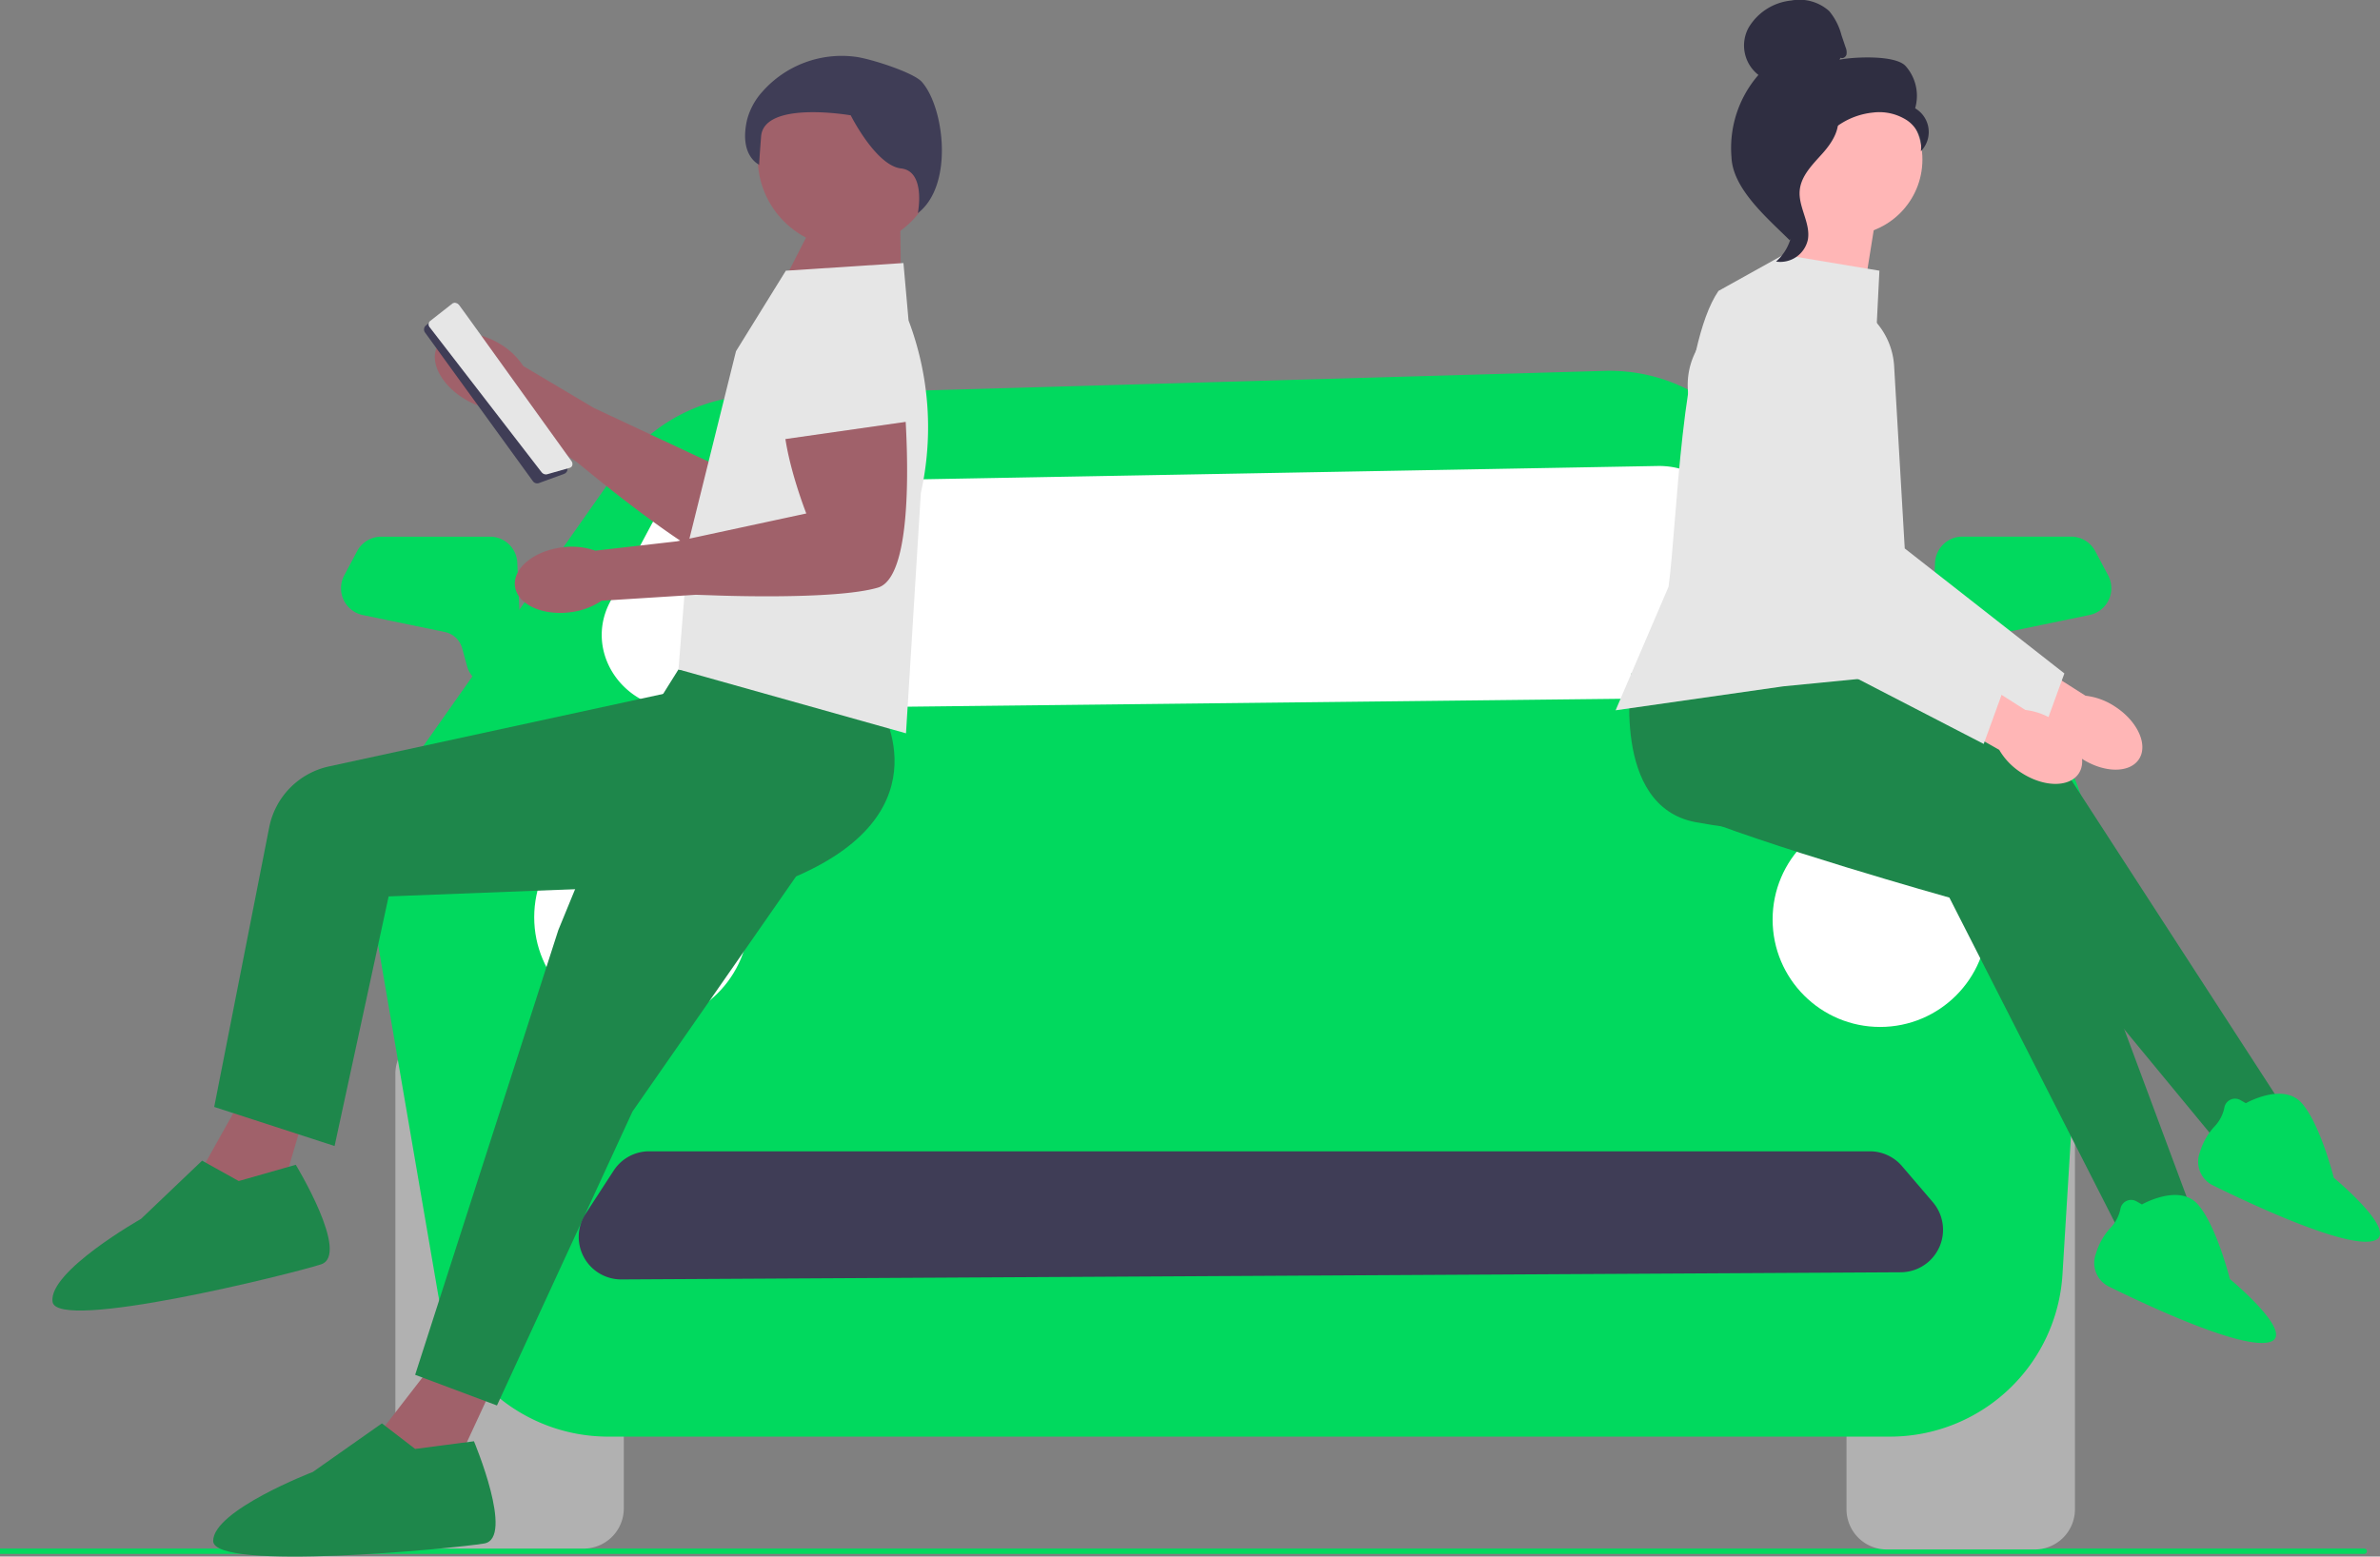 <svg xmlns="http://www.w3.org/2000/svg" width="313.09" height="204.829" viewBox="0 0 313.09 204.829"><rect x="0" y="0" width="313.09" height="204.829" fill="#808080" stroke="none"/><path d="M311.018,581.859H0v-.7H311.018a.351.351,0,0,1,.351.351h0A.351.351,0,0,1,311.018,581.859Z" transform="translate(0 -377.381)" fill="#01d95e"/><g transform="translate(44.857 48.794)"><path d="M173.1,455.676H153.612a5.288,5.288,0,0,1-5.282-5.282V393.2a5.288,5.288,0,0,1,5.282-5.282H173.1a5.288,5.288,0,0,1,5.282,5.282v57.194A5.288,5.288,0,0,1,173.1,455.676Z" transform="translate(-141.177 -300.693)" fill="#b1b1b1"/><path d="M717.531,456H698.045a5.288,5.288,0,0,1-5.282-5.282V393.52a5.288,5.288,0,0,1,5.282-5.282h19.486a5.288,5.288,0,0,1,5.282,5.282v57.194A5.288,5.288,0,0,1,717.531,456Z" transform="translate(-494.71 -300.9)" fill="#b1b1b1"/><path d="M171.323,152.026l-28.694,40.753a22.735,22.735,0,0,0-3.818,16.935l8.721,50.807a22.735,22.735,0,0,0,22.408,18.889H338.554a22.735,22.735,0,0,0,22.693-21.346l3.365-54.969a22.735,22.735,0,0,0-6.7-17.553L317.659,145.73a22.735,22.735,0,0,0-16.644-6.562l-111.758,3.221a22.735,22.735,0,0,0-17.935,9.637Z" transform="translate(-134.783 -139.158)" fill="#01d95e"/><path d="M232.364,182.455l-5.486,10.258c-3.5,6.537,1.6,14.256,9.357,14.17l137.355-1.526c8.437-.094,13.189-9.188,8.143-15.584l-8.649-10.963a10.569,10.569,0,0,0-8.491-3.932l-123.22,2.231a10.381,10.381,0,0,0-9.008,5.346Z" transform="translate(-191.454 -162.352)" fill="#fff"/><path d="M728.29,221.084a3.6,3.6,0,0,1-3.6-3.6v-2.255l.452-10.392a3.59,3.59,0,0,1,3.594-3.441h14.3a3.592,3.592,0,0,1,3.175,1.9l1.7,3.195a3.6,3.6,0,0,1-2.446,5.216l-10.78,2.231A2.993,2.993,0,0,0,732.4,216.1l-.637,2.334a3.619,3.619,0,0,1-3.113,2.633A3.529,3.529,0,0,1,728.29,221.084Z" transform="translate(-515.443 -179.574)" fill="#01d95e"/><path d="M147.625,221.066a3.619,3.619,0,0,1-3.113-2.633l-.637-2.334a2.993,2.993,0,0,0-2.293-2.155l-10.78-2.231a3.6,3.6,0,0,1-2.446-5.216l1.7-3.195a3.592,3.592,0,0,1,3.175-1.9h14.3a3.59,3.59,0,0,1,3.594,3.441l.452,10.392v2.255a3.6,3.6,0,0,1-3.6,3.6,3.524,3.524,0,0,1-.356-.018Z" transform="translate(-127.93 -179.574)" fill="#01d95e"/><circle cx="14.141" cy="14.141" r="14.141" transform="translate(25.418 57.765)" fill="#fff"/><circle cx="14.141" cy="14.141" r="14.141" transform="translate(188.331 58.06)" fill="#fff"/></g><g transform="translate(6.896 7.37)"><g transform="translate(50.305 34.027)"><path d="M171.525,126.356a9.345,9.345,0,0,1,3.233,3l9.285,5.521,15.777,7.39s3.721-13.226,8.166-14.071,11.779,8.958,11.779,8.958-12.784,20.7-18.353,18.577S183.4,143.3,183.4,143.3l-1.625-1.321-10.338-6.877a9.346,9.346,0,0,1-4.219-1.3c-3.233-1.868-4.89-5.05-3.7-7.108s4.773-2.211,8.008-.342Z" transform="translate(-163.133 -122.599)" fill="#a0616a"/><path d="M274.768,127.56l8.068-9.5,4.874.7A8.74,8.74,0,0,1,294.2,131.49l-2.808,5.328-16.62-9.259Z" transform="translate(-235.624 -118.062)" fill="#e6e6e6"/></g><path d="M173.411,137.155l-14.2-19.576a.679.679,0,0,1,.117-.922l3.406-2.813a.679.679,0,0,1,1,.147l14.109,21.175a.679.679,0,0,1-.331,1.014l-3.315,1.213a.682.682,0,0,1-.7-.145.659.659,0,0,1-.083-.094Z" transform="translate(-110.197 -81.195)" fill="#3f3d56"/><path d="M175.665,135.914l-14.7-19.05a.591.591,0,0,1,.034-.834l2.922-2.3a.564.564,0,0,1,.479-.093.79.79,0,0,1,.455.307l14.741,20.5a.663.663,0,0,1,.122.543.486.486,0,0,1-.347.358l-2.966.844a.706.706,0,0,1-.659-.189.782.782,0,0,1-.084-.093Z" transform="translate(-111.322 -81.151)" fill="#e6e6e6"/><g transform="translate(21.147 172.532)"><path d="M155.3,514.411l-6.39,13.789-10.426-4.708,8.072-10.426Z" transform="translate(-117.97 -513.066)" fill="#a0616a"/><path d="M106.547,537.531l7.735-1.009s5.381,12.78,1.345,13.453-35.65,3.7-35.65-.336,13.116-9.081,13.116-9.081l9.081-6.39,4.372,3.363Z" transform="translate(-79.977 -526.768)" fill="#1e874b"/></g><path d="M216.624,255.588s9.417,14.125-10.762,22.87L184.338,309.4l-17.825,38.677-10.762-4.036,18.834-58.519,10.762-26.233,5.045-8.072,26.233,4.372Z" transform="translate(-108.034 -170.5)" fill="#1e874b"/><g transform="translate(0 82.264)"><g transform="translate(0 54.837)"><path d="M87.643,412.06l-4.283,14.582-11.007-3.117,6.443-11.5Z" transform="translate(-53.879 -412.021)" fill="#a0616a"/><path d="M44.178,438.263l7.5-2.14s7.21,11.845,3.317,13.107-34.712,8.924-35.308,4.933S31.32,443.243,31.32,443.243l8.037-7.661,4.821,2.681Z" transform="translate(-19.667 -427.321)" fill="#1e874b"/></g><path d="M147.158,255.63,95.469,266.847A10.23,10.23,0,0,0,87.6,274.87l-7.235,36.788L96.2,316.8l7.111-32.846,45.89-1.778-2.043-26.544Z" transform="translate(-59.082 -255.63)" fill="#1e874b"/></g><g transform="translate(92.783 1.576)"><path d="M296.073,75.281,289.682,87.8l17,2.645L306.5,73.613Z" transform="translate(-287.787 -56.748)" fill="#a0616a"/><circle cx="11.835" cy="11.835" r="11.835" fill="#a0616a"/></g><path d="M284.476,160.593l1.952-31.617a39.737,39.737,0,0,0-1.618-22.716l-.67-7.549-15.471,1.009-6.558,10.594-6.222,25.056-1.345,16.816,29.932,8.408Z" transform="translate(-172.187 -71.468)" fill="#e6e6e6"/><g transform="translate(60.828 34.673)"><path d="M199.333,164.5a9.345,9.345,0,0,1,4.392.434l10.733-1.226,17.031-3.668s-5.045-12.78-2.018-16.143,14.8,0,14.8,0,2.354,24.215-3.363,25.9-21.861,1.009-21.861,1.009l-2.093-.067-12.392.784a9.346,9.346,0,0,1-4.146,1.518c-3.7.47-6.95-1.06-7.249-3.417s2.461-4.649,6.167-5.119Z" transform="translate(-193.144 -134.515)" fill="#a0616a"/><path d="M290.512,135.847l.673-12.444,4.3-2.392a8.74,8.74,0,0,1,12.866,6.2l.99,5.941-18.834,2.691Z" transform="translate(-256.371 -119.904)" fill="#e6e6e6"/></g><path d="M302.263,41.7s1.1-5.518-2.207-5.886-6.622-6.99-6.622-6.99-11.424-1.993-11.792,2.79-.227,3.719-.227,3.719S278.7,34.193,279.8,29.41a8.838,8.838,0,0,1,2.014-3.7,13.922,13.922,0,0,1,12.171-4.6c1.933.223,7.689,2.058,8.8,3.309,2.943,3.311,4.257,13.6-.525,17.28Z" transform="translate(-188.417 -21.018)" fill="#3f3d56"/></g><path d="M222.692,448.926a5.591,5.591,0,0,1-4.686-8.638l.169.11-.169-.11,3.691-5.679a5.572,5.572,0,0,1,4.688-2.544h160.55a5.584,5.584,0,0,1,4.25,1.958l4.051,4.738a5.591,5.591,0,0,1-4.218,9.224l-168.292.941h-.033Z" transform="translate(-140.97 -280.566)" fill="#3f3d56"/><g transform="translate(212.534 0)"><g transform="translate(17.403 39.102)"><path d="M751.774,254.477c2.954,1.932,6.344,1.974,7.573.094s-.169-4.969-3.124-6.9a8.832,8.832,0,0,0-3.912-1.448L739.693,238.2l-3.64,6,12.825,7.276A8.832,8.832,0,0,0,751.774,254.477Z" transform="translate(-707.9 -193.776)" fill="#ffb6b6"/><path d="M663.75,152.436l30.954,16,2.693-7.406-21-16.447L675,120.588a9.629,9.629,0,0,0-12.238-8.7h0a9.672,9.672,0,0,0-6.681,11.74l7.666,28.812Z" transform="translate(-655.764 -111.515)" fill="#e6e6e6"/></g><path d="M681.773,81.646,683.22,72.6l-9.769-3.98L672,82.37Z" transform="translate(-648.906 -44.56)" fill="#ffb6b6"/><path d="M611.552,248.012s-2.8,17.528,8.413,19.631,36.809,3.506,36.809,3.506l32.953,39.964,6.661-7.362-28.4-43.82-22.787-14.373-33.654,2.454Z" transform="translate(-609.449 -159.456)" fill="#1e874b"/><path d="M616.036,244.463s-6.54,16.5,3.954,20.989,35.172,11.408,35.172,11.408l23.5,46.161,8.1-5.741-18.213-48.937-19.126-18.974-33.385-4.906Z" transform="translate(-611.255 -158.745)" fill="#1e874b"/><path d="M640.837,97.694l-12.62-2.1-8.554,4.761c-4.978,7.241-5.39,30.209-6.565,38.918l-6.967,16.268,22.085-3.155,17.879-1.753-5.96-38.912.7-14.022Z" transform="translate(-606.131 -62.073)" fill="#e6e6e6"/><g transform="translate(15.228)"><circle cx="9.962" cy="9.962" r="9.962" transform="translate(5.208 11.025)" fill="#ffb6b6"/><path d="M663.935,7.594c.288.168.674-.086.767-.407a1.668,1.668,0,0,0-.122-.977l-.537-1.592a8.175,8.175,0,0,0-1.611-3.157A5.85,5.85,0,0,0,657.422.072a7.358,7.358,0,0,0-5.613,3.6,4.905,4.905,0,0,0,1.312,6.189,14.641,14.641,0,0,0-3.546,10.811c.151,4.167,4.692,8,7.653,10.938a3.205,3.205,0,0,0,.9-2.962c-.364-.683.157-1.473-.293-2.1s-.827.372-.372-.253c.287-.394-.834-1.3-.407-1.538,2.066-1.142,2.753-3.717,4.05-5.689a9.692,9.692,0,0,1,7.078-4.256,6.693,6.693,0,0,1,4.49,1.026,4.208,4.208,0,0,1,1.812,4.066,3.612,3.612,0,0,0-.751-5.653,5.9,5.9,0,0,0-1.252-5.561c-1.335-1.472-6.749-1.221-8.7-.834" transform="translate(-649.56 0)" fill="#2f2e41"/><path d="M674.517,42.393c-2.581.279-4.444,2.514-6.018,4.579-.907,1.19-1.857,2.5-1.834,4,.023,1.513,1.034,2.81,1.518,4.243a6.4,6.4,0,0,1-1.86,6.736,3.715,3.715,0,0,0,4.188-2.9c.373-2.17-1.271-4.264-1.077-6.457.172-1.932,1.694-3.419,2.989-4.864s2.51-3.362,1.915-5.208" transform="translate(-660.444 -27.528)" fill="#2f2e41"/></g><g transform="translate(9.485 40.975)"><path d="M729.193,259.821c2.954,1.932,6.344,1.974,7.573.094s-.169-4.969-3.124-6.9a8.832,8.832,0,0,0-3.912-1.448l-12.617-8.027-3.641,6,12.825,7.276A8.833,8.833,0,0,0,729.193,259.821Z" transform="translate(-685.319 -199.12)" fill="#ffb6b6"/><path d="M641.169,157.78l30.954,16,2.693-7.406-21-16.447-1.4-23.994a9.629,9.629,0,0,0-12.238-8.7h0a9.672,9.672,0,0,0-6.681,11.74l7.666,28.812Z" transform="translate(-633.183 -116.859)" fill="#e6e6e6"/></g><path d="M791.247,449.294l.716.409s4.908-2.8,7.362,0,4.207,9.816,4.207,9.816,10.166,8.413,4.207,8.413c-4.486,0-15.13-4.966-20.119-7.422a3.459,3.459,0,0,1-1.715-4.31,8.61,8.61,0,0,1,1.852-3.343,5.063,5.063,0,0,0,1.4-2.673,1.427,1.427,0,0,1,2.088-.891Z" transform="translate(-722.727 -291.21)" fill="#01d95e"/><path d="M830.238,411.3l.716.409s4.908-2.8,7.362,0,4.207,9.816,4.207,9.816,10.166,8.413,4.207,8.413c-4.486,0-15.13-4.966-20.119-7.422a3.459,3.459,0,0,1-1.715-4.31,8.608,8.608,0,0,1,1.852-3.343,5.063,5.063,0,0,0,1.4-2.673,1.427,1.427,0,0,1,2.088-.891Z" transform="translate(-748.046 -266.539)" fill="#01d95e"/></g></svg>